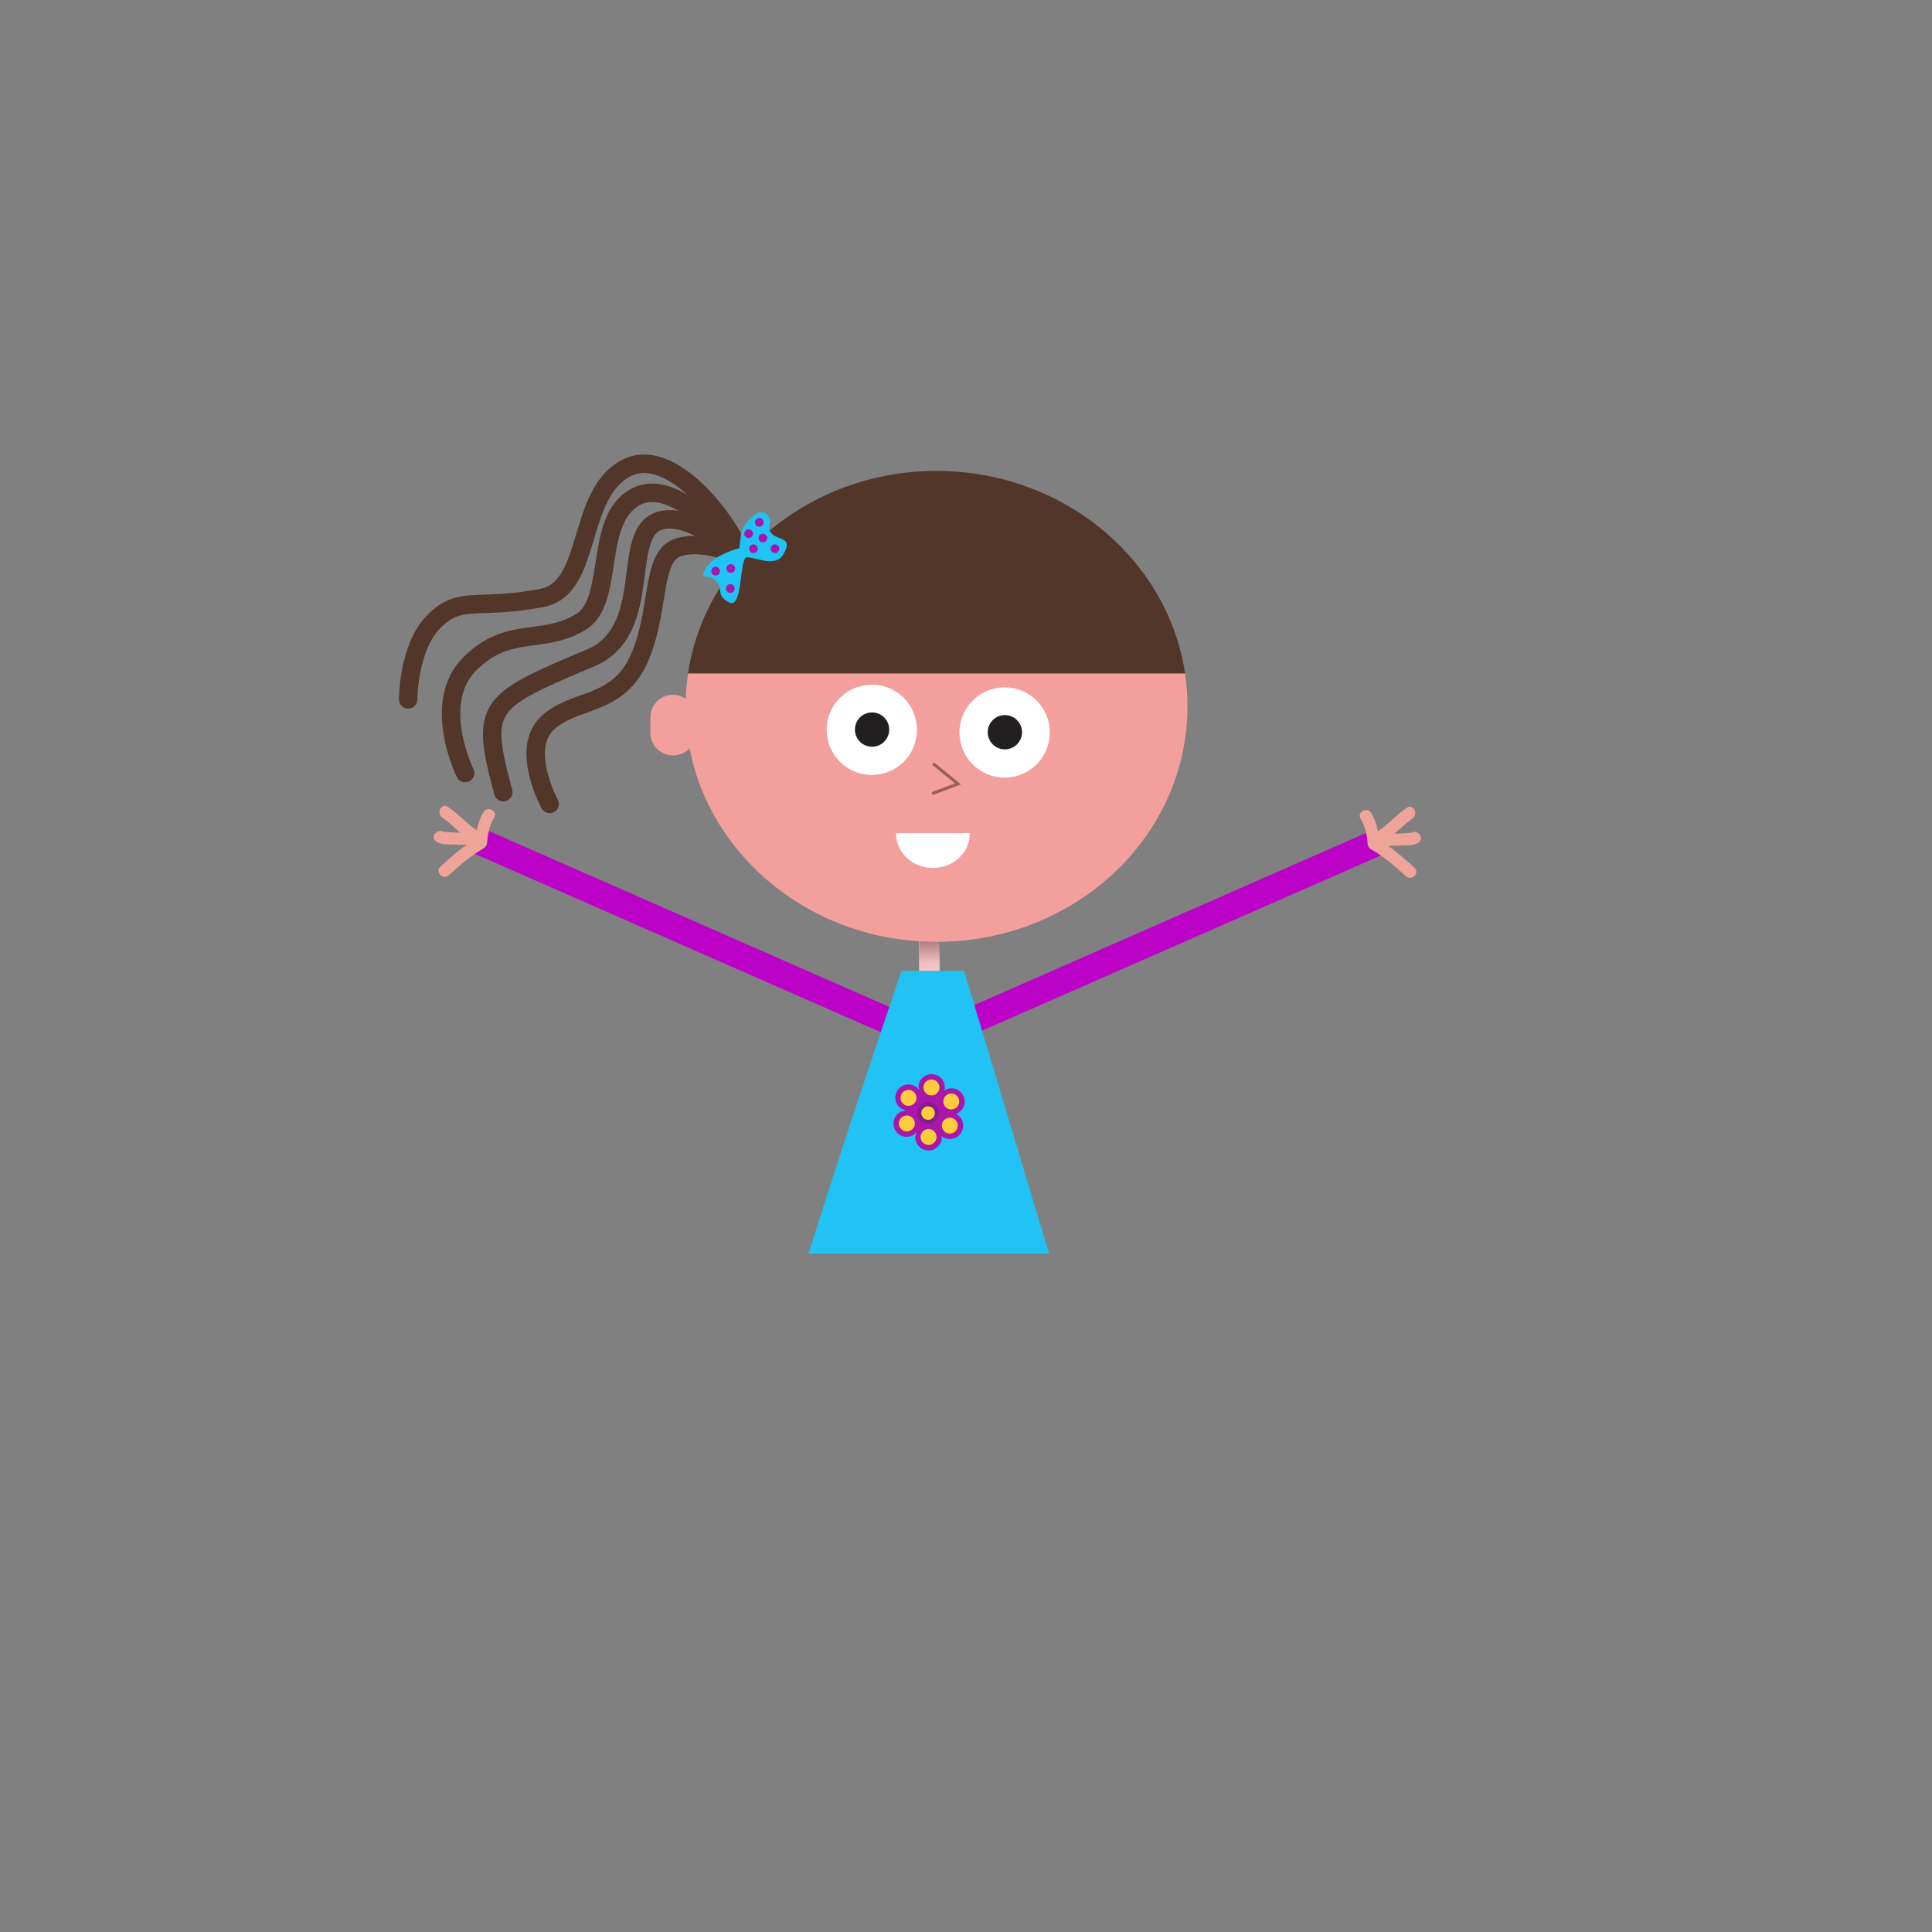 <?xml version="1.0" encoding="utf-8"?>
<!-- Generator: Adobe Illustrator 19.0.0, SVG Export Plug-In . SVG Version: 6.00 Build 0)  -->
<svg version="1.1" id="Layer_1" xmlns="http://www.w3.org/2000/svg" xmlns:xlink="http://www.w3.org/1999/xlink" x="0px" y="0px"
	 viewBox="0 0 800 800" style="enable-background:new 0 0 800 800;" xml:space="preserve">
<rect x="0" y="0" width="800" height="800" fill="#808080" stroke="none"/>
<style type="text/css">
	.st0{fill:#EFA49A;}
	.st1{fill:none;stroke:#C11C8D;stroke-width:9;stroke-miterlimit:10;}
	.st2{fill:#F29F9E;}
	.st3{opacity:0.4;fill:url(#XMLID_3_);}
	.st4{fill:#523629;}
	.st5{fill:none;stroke:#BC02C6;stroke-width:11;stroke-miterlimit:10;}
	.st6{opacity:0.6;fill:none;stroke:#623230;stroke-width:1.264;stroke-miterlimit:10;}
	.st7{fill:#20C3F3;}
	.st8{fill:none;stroke:#523629;stroke-width:7.641;stroke-linecap:round;stroke-miterlimit:10;}
	.st9{fill:#FFFFFF;}
	.st10{fill:#211F1F;}
	.st11{fill:#AA15AA;}
	.st12{fill:#FFCC3D;}
	.st13{fill:#811C8D;}
</style>
<path id="XMLID_9_" class="st0" d="M1520,430.3c0,50.6-41.2,91.7-92,91.7h-44.3c-50.8,0-92-41-92-91.7v-10.7
	c0-50.6,41.2-91.7,92-91.7h44.3c50.8,0,92,41,92,91.7V430.3z"/>
<path class="st0" d="M807.7,707.1c0,5.2,4.2,9.5,9.5,9.5l0,0c5.2,0,9.5-4.2,9.5-9.5v-6.3c0-5.2-4.2-9.5-9.5-9.5l0,0
	c-5.2,0-9.5,4.2-9.5,9.5V707.1z"/>
<path id="XMLID_12_" class="st1" d="M349.9,474"/>
<path id="XMLID_11_" class="st1" d="M289.3,439.3"/>
<path id="XMLID_1_" class="st1" d="M377.6,407.8"/>
<rect id="XMLID_106_" x="380.5" y="387" class="st2" width="8.5" height="15.2"/>
<linearGradient id="XMLID_3_" gradientUnits="userSpaceOnUse" x1="500.344" y1="403" x2="500.344" y2="387.843" gradientTransform="matrix(-1 0 0 1 885.26 0)">
	<stop  offset="0" style="stop-color:#FFFFFF"/>
	<stop  offset="0.289" style="stop-color:#F2F2F2"/>
	<stop  offset="1" style="stop-color:#292627"/>
	<stop  offset="1" style="stop-color:#000000"/>
</linearGradient>
<rect id="XMLID_105_" x="380.7" y="387.8" class="st3" width="8.5" height="15.2"/>
<g id="XMLID_102_">
	<path id="XMLID_104_" class="st2" d="M491.7,291.7c0,0.1,0,0.3,0,0.4c0,0.1,0,0.3,0,0.4c0,53.9-46.5,97.5-103.9,97.5
		c-57.4,0-103.9-43.7-103.9-97.5c0-1.7,0.1-3.3,0.1-4.9c0.1-1.9,0.3-3.7,0.5-5.5c0.1-1.1,0.3-2.2,0.4-3.2h205.8
		C491.3,283,491.7,287.4,491.7,291.7z"/>
	<path id="XMLID_103_" class="st4" d="M318,220.3c18.4-15.7,42.9-25.3,69.8-25.3c35.8,0,67.3,17,86,42.8
		c7.6,10.5,13.1,22.5,15.9,35.4c0.4,1.9,0.7,3.7,1,5.6H284.9c0.3-1.9,0.6-3.8,1-5.6C290.4,252.4,301.9,234,318,220.3z"/>
</g>
<line id="XMLID_10_" class="st5" x1="397" y1="425" x2="570" y2="349"/>
<line id="XMLID_13_" class="st5" x1="369.5" y1="423.5" x2="196.5" y2="347.5"/>
<polyline id="XMLID_99_" class="st6" points="386.4,316.2 396.7,324.6 386,328.6 "/>
<g id="XMLID_95_">
	<path id="XMLID_96_" class="st7" d="M399.2,402h-25.9c0,0-23.5,68.8-38.5,117.1h99.6L399.2,402z"/>
</g>
<path id="XMLID_94_" class="st2" d="M288.1,303.4c0,5.2-4.2,9.4-9.4,9.4l0,0c-5.2,0-9.4-4.2-9.4-9.4v-6.3c0-5.2,4.2-9.4,9.4-9.4l0,0
	c5.2,0,9.4,4.2,9.4,9.4V303.4z"/>
<path id="XMLID_93_" class="st8" d="M307.4,230.7c0,0-24.4-22.1-36.9-13.8c-12.4,8.4-0.6,44.9-26.1,55.6c-42.8,18-45.7,19.6-36,55.5
	"/>
<path id="XMLID_92_" class="st8" d="M303.5,227.5c0,0-23.4-31.2-40.6-21.6c-17.2,9.6-8.2,42.8-22.2,51.5
	c-15.9,9.9-29.9,1.3-46.2,17.5c-16.2,16.2-1.9,45.2-1.9,45.2"/>
<path id="XMLID_91_" class="st8" d="M308.7,236.4c0-11.4-28.3-53.4-49.3-42.6c-21,10.8-13.8,49.7-35,53.8
	c-26.7,5.1-33.7-1.3-44.6,9.6C169,267.9,169,289.6,169,289.6"/>
<path id="XMLID_90_" class="st8" d="M227.6,332.9c0,0-12.1-22.3-1.3-33.1s28.8-6.7,38-26.3c9.3-19.9,4.9-43.4,16.7-46.9
	c11.8-3.5,26.3,4.2,26.3,4.2"/>
<circle id="XMLID_88_" class="st9" cx="416" cy="303.3" r="18.7"/>
<circle id="XMLID_87_" class="st10" cx="416.1" cy="303.2" r="7.1"/>
<circle id="XMLID_86_" class="st9" cx="361" cy="302.2" r="18.7"/>
<circle id="XMLID_85_" class="st10" cx="361.1" cy="302.1" r="7.1"/>
<path id="XMLID_8_" class="st9" d="M401.6,345c0,8-6.8,14.4-15.3,14.4S371,353,371,345"/>
<g id="XMLID_46_">
	<path id="XMLID_80_" class="st11" d="M379,470.9c0,3,2.5,5.5,5.5,5.5s5.5-2.5,5.5-5.5l-1.9-7.9l-3.5-2.4l-4.2,2.5L379,470.9z"/>
	<circle id="XMLID_79_" class="st12" cx="384.5" cy="470.8" r="3.3"/>
	<path id="XMLID_76_" class="st11" d="M390.4,470.8c2.6,1.6,6,0.8,7.6-1.8c1.6-2.6,0.8-6-1.8-7.6l-7.7-2.6l-3.9,1.7l-0.1,4.9
		L390.4,470.8z"/>
	<circle id="XMLID_66_" class="st12" cx="393.3" cy="466.1" r="3.3"/>
	<path id="XMLID_63_" class="st11" d="M396.4,461c2.7-1.3,3.8-4.6,2.5-7.3c-1.3-2.7-4.6-3.8-7.3-2.5l-6.3,5.2l-0.6,4.2l4.1,2.6
		L396.4,461z"/>
	<circle id="XMLID_62_" class="st12" cx="393.9" cy="456.1" r="3.3"/>
	<path id="XMLID_59_" class="st11" d="M391.2,450.8c0.3-3-1.9-5.7-4.9-6s-5.7,1.9-6,4.9l1.1,8.1l3.2,2.7l4.4-2.1L391.2,450.8z"/>
	<circle id="XMLID_58_" class="st12" cx="385.7" cy="450.3" r="3.3"/>
	<path id="XMLID_54_" class="st11" d="M379.3,450c-2.5-1.7-5.9-1.1-7.6,1.4s-1.1,5.9,1.4,7.6l7.6,3l4-1.5l0.3-4.9L379.3,450z"/>
	<circle id="XMLID_53_" class="st12" cx="376.2" cy="454.6" r="3.3"/>
	<path id="XMLID_50_" class="st11" d="M372.9,460.4c-2.7,1.4-3.7,4.7-2.3,7.4c1.4,2.7,4.7,3.7,7.4,2.3l6.2-5.3l0.5-4.2l-4.2-2.5
		L372.9,460.4z"/>
	<circle id="XMLID_49_" class="st12" cx="375.5" cy="465.2" r="3.3"/>
	<circle id="XMLID_48_" class="st13" cx="384.3" cy="460.9" r="4.4"/>
	<circle id="XMLID_47_" class="st12" cx="384.3" cy="460.9" r="2.8"/>
</g>
<g id="XMLID_6_">
	<path id="XMLID_45_" class="st7" d="M306.9,221.1c0-2.8,6.9-11.8,10.5-8.2s-0.7,5.2,2.2,8.1c3,3,9.1,1.3,4.6,8.8
		c-3.2,5.4-12.2,0.6-15.1,1s-1.5,21.3-7,18.7c-6-2.9-2.3-5.6-5.8-9.1c-3.5-3.5-7,0.6-4-5.1c3-5.6,13.8-8.3,13.8-8.3L306.9,221.1z"/>
	<g id="XMLID_7_">
		<g id="XMLID_140_">
			<circle id="XMLID_148_" class="st11" cx="314.4" cy="216.3" r="1.8"/>
			<circle id="XMLID_147_" class="st11" cx="310" cy="221" r="1.8"/>
			<circle id="XMLID_146_" class="st11" cx="315.9" cy="222.8" r="1.8"/>
			<circle id="XMLID_145_" class="st11" cx="320.9" cy="227.2" r="1.8"/>
			<circle id="XMLID_144_" class="st11" cx="312" cy="227.2" r="1.8"/>
			<circle id="XMLID_143_" class="st11" cx="302.6" cy="235.4" r="1.8"/>
			<circle id="XMLID_142_" class="st11" cx="302.4" cy="243.7" r="1.8"/>
			<circle id="XMLID_141_" class="st11" cx="296.3" cy="236.5" r="1.8"/>
		</g>
	</g>
</g>
<path id="XMLID_20_" class="st0" d="M567.8,336.7c1.4,2.3,2.2,4.8,2.8,7.5c4.2-2.9,7.7-6.8,11.9-9.7c2.7-1.8,5,2.6,2.4,4.4
	c-2.7,1.9-5.1,4.2-7.5,6.3c0.1,0,0.2,0,0.2,0c1.5,0,3-0.1,4.4-0.2c0.6,0,1.2-0.1,1.8-0.1c0.8-0.1,1.2-0.6,0.3,0.2
	c2.4-2.1,5.9,1.5,3.5,3.6c-1.8,1.6-5.3,1.3-7.5,1.4c-1.8,0.1-3.6,0.1-5.4,0.1c3.9,2.7,7.5,5.9,11,9.1c2.4,2.2-1.3,5.7-3.6,3.5
	c-4.4-4.1-8.9-8-14.2-11c-0.2-0.1-0.3-0.2-0.5-0.4c-0.6-0.4-1-1.1-1.1-2c-0.2-3.5-1-7.3-2.9-10.4
	C561.7,336.3,566.1,333.9,567.8,336.7z"/>
<path id="XMLID_15_" class="st0" d="M200.2,336.3c-1.4,2.3-2.2,4.8-2.8,7.5c-4.2-2.9-7.7-6.8-11.9-9.7c-2.7-1.8-5,2.6-2.4,4.4
	c2.7,1.9,5.1,4.2,7.5,6.3c-0.1,0-0.2,0-0.2,0c-1.5,0-3-0.1-4.4-0.2c-0.6,0-1.2-0.1-1.8-0.1c-0.8-0.1-1.2-0.6-0.3,0.2
	c-2.4-2.1-5.9,1.5-3.5,3.6c1.8,1.6,5.3,1.3,7.5,1.4c1.8,0.1,3.6,0.1,5.4,0.1c-3.9,2.7-7.5,5.9-11,9.1c-2.4,2.2,1.3,5.7,3.6,3.5
	c4.4-4.1,8.9-8,14.2-11c0.2-0.1,0.3-0.2,0.5-0.4c0.6-0.4,1-1.1,1.1-2c0.2-3.5,1-7.3,2.9-10.4C206.3,335.9,201.9,333.5,200.2,336.3z"
	/>
</svg>
